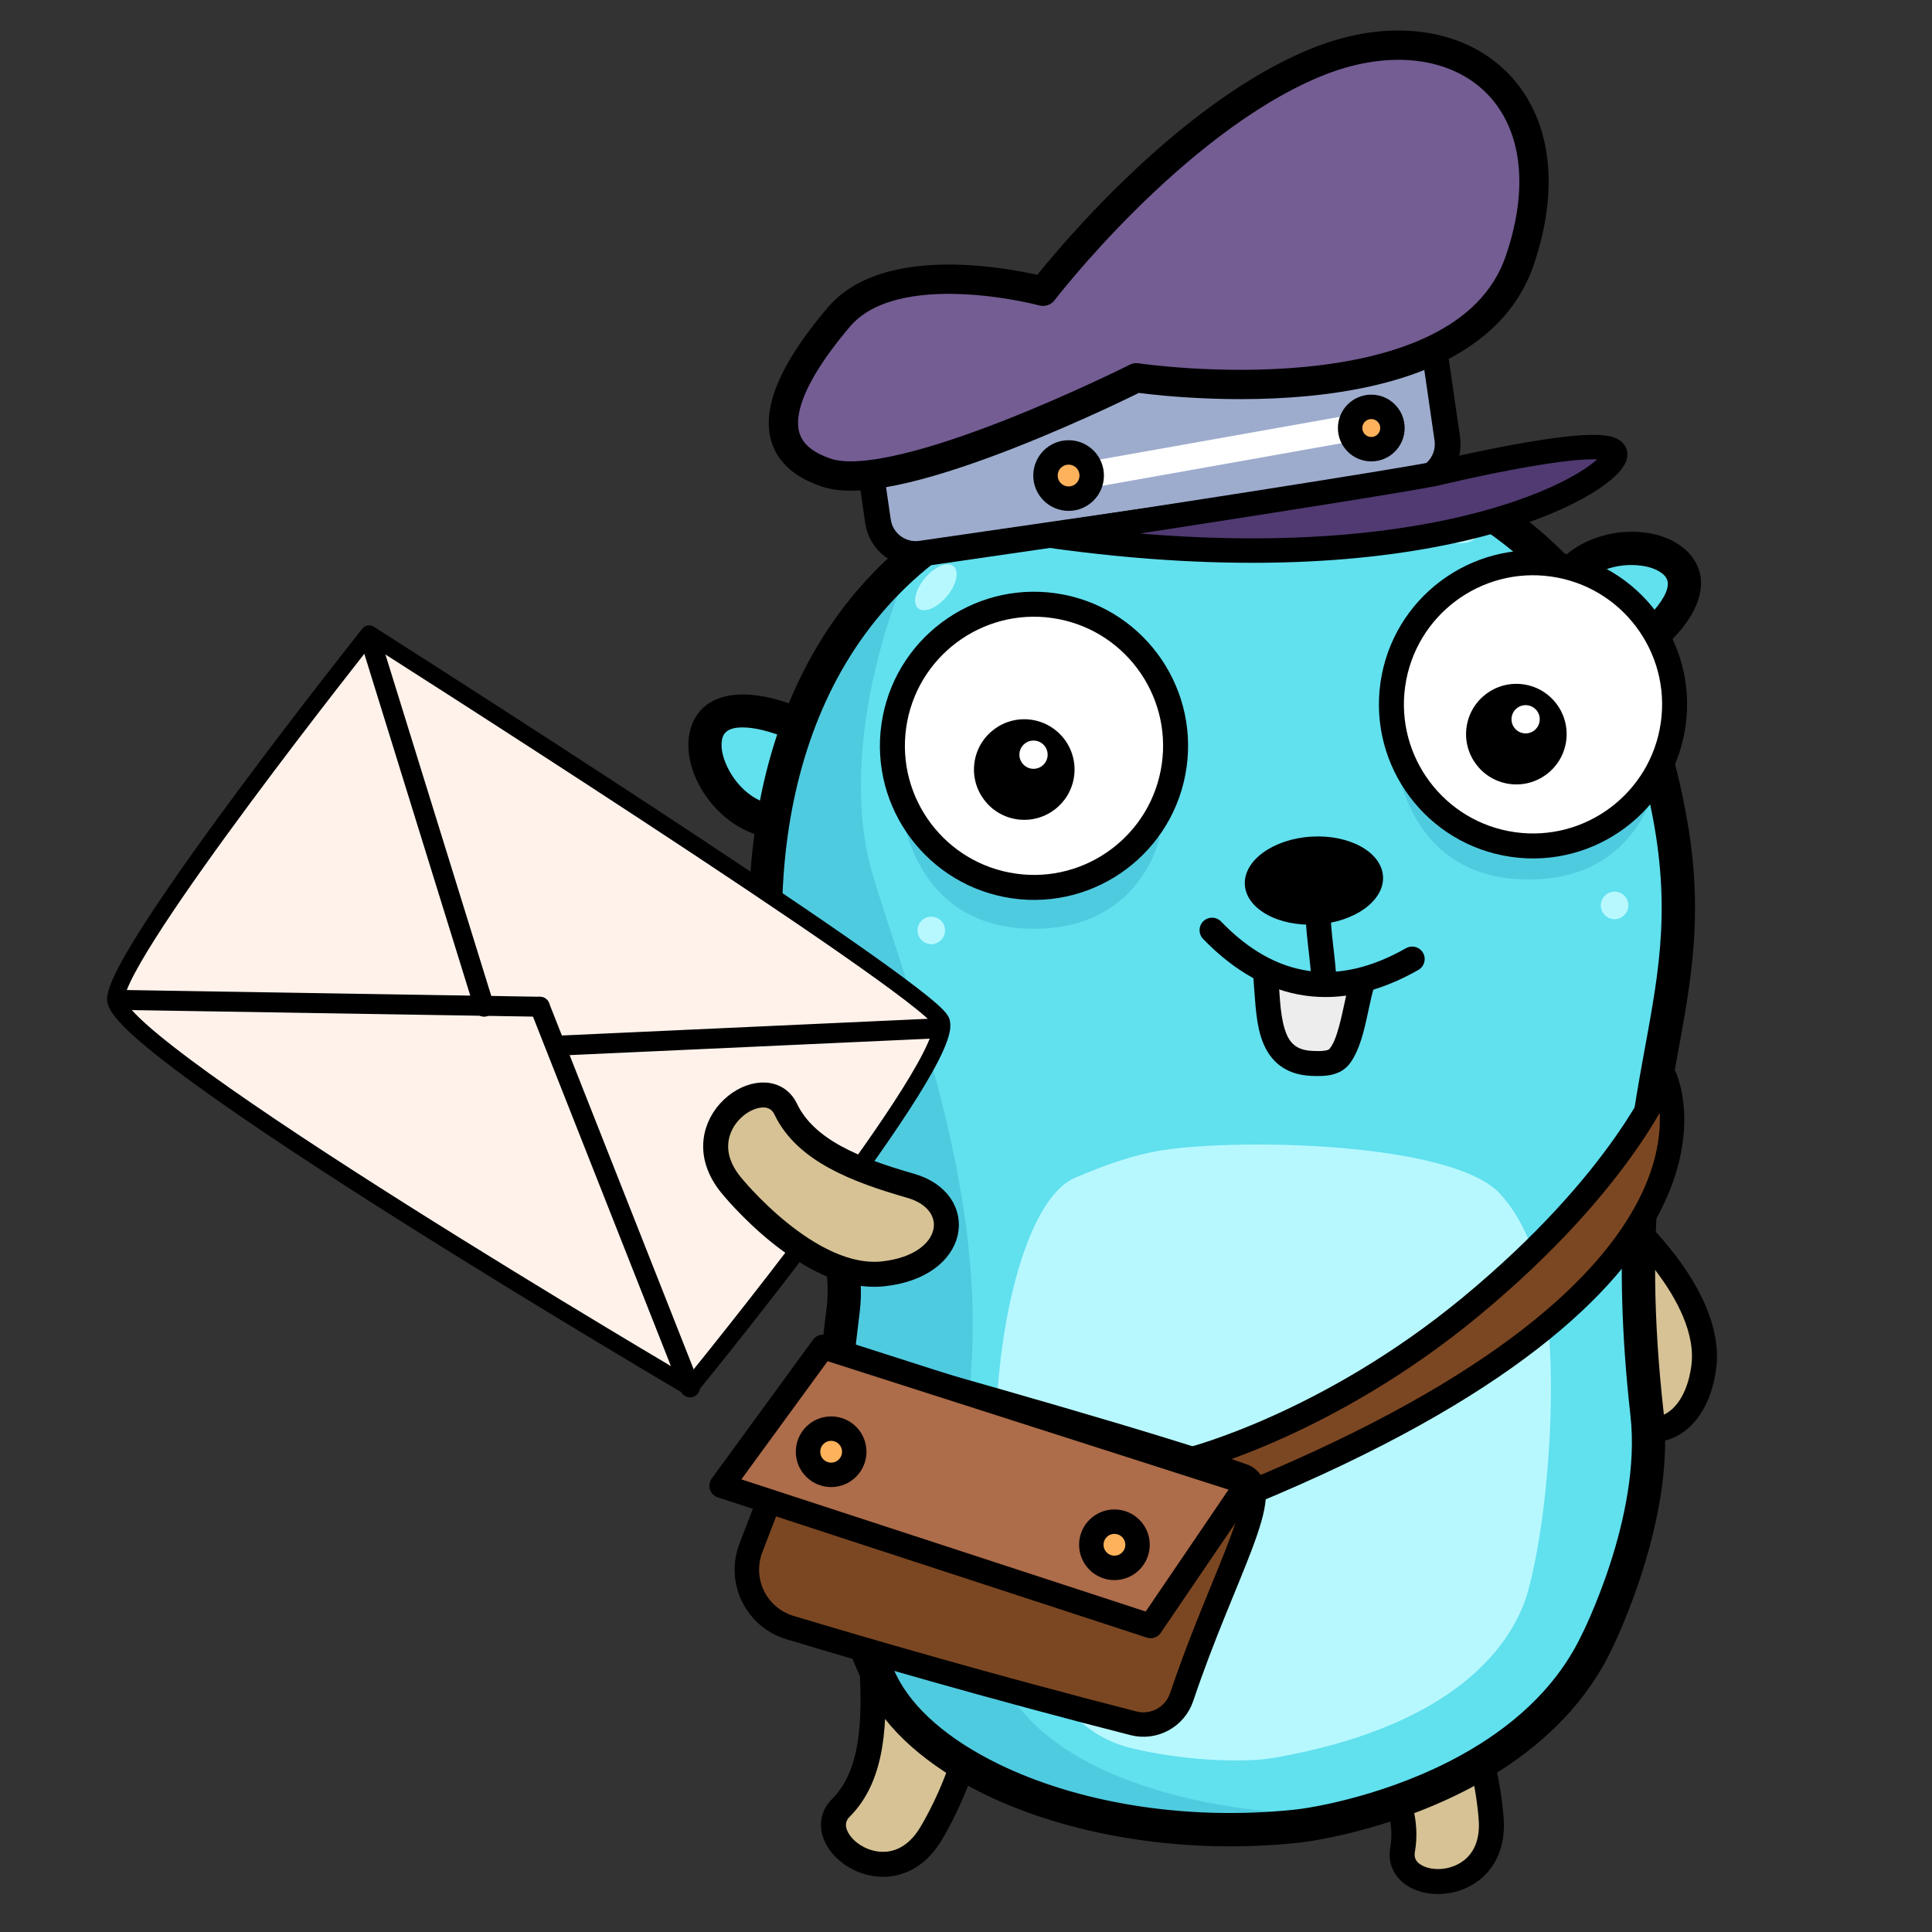 <?xml version="1.0" encoding="UTF-8" standalone="no"?><!DOCTYPE svg PUBLIC "-//W3C//DTD SVG 1.1//EN" "http://www.w3.org/Graphics/SVG/1.1/DTD/svg11.dtd"><svg width="100%" height="100%" viewBox="0 0 600 600" version="1.1" xmlns="http://www.w3.org/2000/svg" xmlns:xlink="http://www.w3.org/1999/xlink" xml:space="preserve" xmlns:serif="http://www.serif.com/" style="fill-rule:evenodd;clip-rule:evenodd;stroke-linecap:round;stroke-linejoin:round;stroke-miterlimit:1.5;"><rect x="0" y="0" width="600" height="600" fill="#333333" stroke="none"/><rect id="Монтажная-область1" serif:id="Монтажная область1" x="0" y="0" width="600" height="600" style="fill:none;"/><g id="Монтажная-область11" serif:id="Монтажная область1"><g><g><g><path d="M502.813,376.723c-0,0 29.398,24.926 26.295,47.965c-3.104,23.04 -23.121,25.023 -27.552,7.836c-4.43,-17.188 -10.085,-32.959 -22.76,-39.468c-12.675,-6.508 5.619,-32.241 24.017,-16.333Z" style="fill:#d6c295;stroke:#000;stroke-width:7.76px;"/><path d="M259.732,236.819c-0.709,-4.254 -9.412,-10.758 -13.029,-12.231c-44.001,-17.921 -28.578,32.537 -2.961,30.539" style="fill:#61e0ee;"/><path d="M264.837,235.968c-0.335,-2.012 -1.605,-4.455 -3.653,-6.796c-3.574,-4.087 -9.541,-8.16 -12.528,-9.377c-16.124,-6.567 -25.736,-4.356 -30.418,0.125c-4.932,4.723 -5.762,12.843 -2.531,20.854c4.273,10.592 15.361,20.533 28.438,19.513c2.847,-0.222 4.979,-2.715 4.757,-5.562c-0.222,-2.848 -2.715,-4.98 -5.562,-4.758c-8.444,0.659 -15.275,-6.226 -18.034,-13.066c-0.858,-2.129 -1.327,-4.273 -1.2,-6.208c0.084,-1.282 0.421,-2.463 1.29,-3.295c1.128,-1.08 2.919,-1.502 5.328,-1.491c3.602,0.017 8.217,1.108 14.027,3.475c1.787,0.727 5.04,3.007 7.516,5.423c0.751,0.733 1.43,1.477 1.937,2.206c0.174,0.25 0.387,0.44 0.423,0.659c0.47,2.817 3.138,4.724 5.956,4.254c2.818,-0.47 4.724,-3.138 4.254,-5.956Z"/><path d="M463.112,565.166c-0,-0 -2.104,-38.485 -22.339,-49.931c-20.234,-11.445 -33.908,3.309 -22.888,17.223c11.02,13.913 20.173,27.947 17.702,41.98c-2.471,14.032 29.088,14.999 27.525,-9.272Z" style="fill:#d6c295;stroke:#000;stroke-width:7.76px;"/><path d="M289.016,569.642c0,0 20.371,-32.719 10.374,-53.707c-9.998,-20.988 -29.663,-16.757 -28.628,0.962c1.036,17.719 0.473,34.464 -9.606,44.535c-10.079,10.072 15.206,28.981 27.86,8.21Z" style="fill:#d6c295;stroke:#000;stroke-width:7.76px;"/><path d="M498.128,203.668c4.038,1.513 8.39,-1.031 11.474,-3.426c37.521,-29.146 -13.756,-40.823 -24.834,-17.639" style="fill:#61e0ee;"/><path d="M496.312,208.515c5.73,2.146 12.09,-0.787 16.465,-4.186c13.747,-10.678 16.651,-20.088 15.131,-26.352c-1.606,-6.62 -8.21,-11.38 -16.762,-12.553c-11.272,-1.547 -25.395,3.118 -31.048,14.948c-1.231,2.577 -0.139,5.669 2.439,6.901c2.577,1.231 5.669,0.139 6.901,-2.439c3.653,-7.645 13.016,-10.155 20.301,-9.155c2.26,0.31 4.338,0.963 5.939,2.027c1.051,0.699 1.892,1.563 2.171,2.711c0.365,1.507 -0.171,3.257 -1.386,5.33c-1.821,3.107 -5.078,6.556 -10.036,10.408c-1.16,0.901 -2.542,1.862 -4.031,2.423c-0.799,0.302 -1.636,0.549 -2.452,0.244c-2.675,-1.002 -5.66,0.356 -6.662,3.031c-1.003,2.675 0.356,5.66 3.03,6.662Z"/><path d="M495.687,510.342c0,0 19.502,-38.339 15.817,-71.226c-11.536,-102.952 18.769,-123.15 6.92,-185.95c-4.114,-21.806 -11.89,-46.642 -25.134,-64.694c-29.106,-39.675 -85.05,-60.283 -133.71,-50.966c-19.484,3.731 -37.077,12.166 -54.489,21.416c-60.579,32.181 -73.165,100.1 -65.293,157.344c3.485,25.342 25.273,64.836 22.086,90.249c-6.645,52.972 -4.786,81.645 11.753,115.815c14.096,29.123 68.954,51.063 128.929,44.827c10.219,-1.062 71.365,-11.778 93.121,-56.815Z" style="fill:#61e0ee;"/><clipPath id="_clip1"><path d="M495.687,510.342c0,0 19.502,-38.339 15.817,-71.226c-11.536,-102.952 18.769,-123.15 6.92,-185.95c-4.114,-21.806 -11.89,-46.642 -25.134,-64.694c-29.106,-39.675 -85.05,-60.283 -133.71,-50.966c-19.484,3.731 -37.077,12.166 -54.489,21.416c-60.579,32.181 -73.165,100.1 -65.293,157.344c3.485,25.342 25.273,64.836 22.086,90.249c-6.645,52.972 -4.786,81.645 11.753,115.815c14.096,29.123 68.954,51.063 128.929,44.827c10.219,-1.062 71.365,-11.778 93.121,-56.815Z"/></clipPath><g clip-path="url(#_clip1)"><path d="M279.167,183.854c-0,0 -20.112,49.053 -7.849,88.785c12.263,39.733 33.846,95.162 30.413,150.591c-3.434,55.429 2.452,91.237 14.715,106.934c24.765,31.699 92.219,36.298 109.387,31.393c17.168,-4.905 -67.692,17.659 -116.254,-1.962c-48.562,-19.621 -55.429,-102.029 -49.052,-153.534c6.376,-51.504 -34.827,-66.22 -21.093,-155.005c22.074,-51.995 22.564,-49.052 39.733,-67.202Z" style="fill:#4fcbe0;"/><path d="M360.178,259.986c0,0 -6.027,30.138 -41.942,28.38c-35.914,-1.758 -38.425,-38.426 -38.425,-38.426l80.367,10.046Z" style="fill:#4fcbe0;"/><path d="M513.786,244.666c0,0 -6.027,30.138 -41.941,28.38c-35.914,-1.758 -38.426,-38.426 -38.426,-38.426l80.367,10.046Z" style="fill:#4fcbe0;"/></g><path d="M500.33,512.629c0.865,-1.731 20.066,-40.634 16.317,-74.089c-6.84,-61.04 1.236,-92.64 6.237,-121.558c3.473,-20.081 5.504,-38.921 0.626,-64.776c-4.25,-22.525 -12.366,-48.148 -26.047,-66.796c-30.231,-41.207 -88.316,-62.665 -138.856,-52.987c-19.998,3.829 -38.074,12.435 -55.944,21.928c-62.68,33.297 -76.137,103.39 -67.992,162.62c1.778,12.934 8.171,29.496 13.769,46.051c5.209,15.404 9.822,30.78 8.308,42.849c-6.812,54.307 -4.725,83.683 12.23,118.714c6.056,12.511 18.973,23.952 36.588,32.552c25.333,12.368 60.481,19.021 97.536,15.168c6.355,-0.661 31.72,-4.9 55.861,-18.288c16.399,-9.094 32.183,-22.385 41.377,-41.408l-0.01,0.02Zm-9.256,-4.633c-0.016,0.032 -0.032,0.063 -0.047,0.095c-8.211,16.998 -22.433,28.749 -37.084,36.874c-22.44,12.444 -46.005,16.43 -51.912,17.044c-34.915,3.631 -68.053,-2.52 -91.924,-14.174c-15.187,-7.414 -26.59,-16.973 -31.812,-27.76c-16.122,-33.309 -17.753,-61.278 -11.276,-112.916c1.352,-10.779 -1.395,-23.968 -5.581,-37.61c-5.835,-19.017 -14.452,-39.003 -16.513,-53.988c-7.599,-55.26 4.116,-121.003 62.594,-152.068c16.954,-9.007 34.063,-17.271 53.034,-20.904c46.78,-8.957 100.583,10.802 128.564,48.944c12.807,17.457 20.243,41.506 24.222,62.592c5.781,30.645 1.19,50.891 -3.351,76.039c-4.718,26.126 -9.476,57.34 -3.627,109.529c3.535,31.548 -15.287,68.303 -15.287,68.303Z"/><path d="M395.48,545.938c61.117,-10.648 75.63,-39.106 79.15,-52.095c6.633,-24.466 9.846,-71.892 3.886,-97.112c-2.069,-8.757 -5.98,-18.73 -12.642,-25.98c-14.64,-15.933 -80.112,-17.319 -104.587,-13.577c-9.8,1.498 -18.649,4.886 -27.407,8.6c-30.47,12.924 -40.951,162.398 16.877,176.978c15.444,3.894 35.024,4.876 44.723,3.186Z" style="fill:#b7f8ff;"/><circle cx="501.415" cy="281.185" r="4.274" style="fill:#b7f8ff;"/><circle cx="289.216" cy="288.948" r="4.274" style="fill:#b7f8ff;"/><g><path d="M423.02,305.395c-1.937,6.136 -3.098,17.851 -7.076,22.739c-1.928,2.37 -5.835,2.218 -8.382,2.121c-14.628,-0.561 -13.351,-15.497 -14.604,-28.652" style="fill:#ededed;"/><path d="M419.319,304.226c-1.174,3.718 -2.073,9.462 -3.466,14.53c-0.759,2.761 -1.607,5.315 -2.919,6.928c-0.365,0.448 -0.982,0.51 -1.563,0.603c-1.271,0.204 -2.607,0.129 -3.66,0.089c-2.589,-0.099 -4.508,-0.734 -5.894,-1.926c-1.42,-1.223 -2.256,-2.956 -2.861,-4.933c-1.598,-5.227 -1.533,-11.972 -2.134,-18.282c-0.203,-2.133 -2.099,-3.699 -4.232,-3.496c-2.133,0.203 -3.699,2.099 -3.496,4.232c0.651,6.845 0.704,14.146 2.438,19.816c1.062,3.471 2.726,6.399 5.22,8.546c2.529,2.177 5.935,3.619 10.661,3.801c1.849,0.07 4.286,0.113 6.447,-0.442c2.008,-0.516 3.795,-1.51 5.095,-3.108c1.87,-2.298 3.303,-5.838 4.383,-9.77c1.366,-4.969 2.233,-10.605 3.384,-14.25c0.645,-2.043 -0.49,-4.226 -2.533,-4.871c-2.043,-0.645 -4.225,0.49 -4.87,2.533Z"/><path d="M407.214,259.827c-11.841,0.729 -21.079,7.432 -20.615,14.96c0.463,7.528 10.452,13.048 22.293,12.319c11.841,-0.728 21.079,-7.431 20.615,-14.959c-0.463,-7.528 -10.452,-13.048 -22.293,-12.32Z"/><path d="M405.427,283.07c0.111,6.581 1.219,12.899 1.711,19.42c0.161,2.137 2.027,3.74 4.163,3.579c2.136,-0.161 3.74,-2.026 3.579,-4.163c-0.481,-6.37 -1.582,-12.539 -1.691,-18.968c-0.037,-2.142 -1.805,-3.852 -3.947,-3.815c-2.142,0.036 -3.852,1.804 -3.815,3.947Z"/><path d="M436.647,294.475c-10.563,6.005 -20.687,8.407 -30.307,7.024c-9.62,-1.383 -18.668,-6.543 -27.129,-15.313c-1.488,-1.542 -3.947,-1.586 -5.489,-0.099c-1.542,1.488 -1.586,3.947 -0.098,5.489c9.828,10.187 20.438,16.001 31.611,17.607c11.174,1.607 22.979,-0.984 35.249,-7.96c1.862,-1.058 2.514,-3.43 1.456,-5.292c-1.059,-1.863 -3.431,-2.515 -5.293,-1.456Z"/><path d="M451.772,159.559c-4.51,-1.367 -8.746,-0.578 -9.455,1.76c-0.708,2.339 2.378,5.347 6.887,6.713c4.51,1.367 8.746,0.578 9.455,-1.761c0.708,-2.338 -2.378,-5.346 -6.887,-6.712Z" style="fill:#b7f8ff;"/><path d="M287.255,179.533c-3.03,3.608 -3.971,7.813 -2.1,9.385c1.871,1.571 5.85,-0.083 8.88,-3.691c3.031,-3.609 3.972,-7.814 2.101,-9.385c-1.871,-1.572 -5.85,0.082 -8.881,3.691Z" style="fill:#b7f8ff;"/><path d="M482.288,175.215c-24.025,-3.422 -46.309,13.306 -49.73,37.332c-3.421,24.025 13.306,46.308 37.332,49.73c24.025,3.421 46.308,-13.307 49.73,-37.332c3.421,-24.025 -13.306,-46.309 -37.332,-49.73Z" style="fill:#fff;stroke:#000;stroke-width:7.76px;"/><path d="M327.315,188.091c-24.025,-3.421 -46.309,13.306 -49.73,37.332c-3.422,24.025 13.306,46.308 37.332,49.73c24.025,3.421 46.308,-13.306 49.73,-37.332c3.421,-24.025 -13.307,-46.308 -37.332,-49.73Z" style="fill:#fff;stroke:#000;stroke-width:7.76px;"/><path d="M473.119,212.528c-8.534,-1.215 -16.449,4.727 -17.664,13.26c-1.215,8.534 4.726,16.449 13.26,17.664c8.533,1.215 16.448,-4.726 17.664,-13.26c1.215,-8.533 -4.727,-16.448 -13.26,-17.664Z"/><path d="M320.295,223.525c-8.534,-1.215 -16.449,4.726 -17.664,13.26c-1.215,8.534 4.726,16.448 13.26,17.664c8.533,1.215 16.448,-4.727 17.663,-13.26c1.216,-8.534 -4.726,-16.449 -13.259,-17.664Z"/><path d="M474.414,219.037c-2.396,-0.341 -4.618,1.327 -4.96,3.723c-0.341,2.396 1.327,4.618 3.723,4.96c2.396,0.341 4.619,-1.327 4.96,-3.723c0.341,-2.396 -1.327,-4.618 -3.723,-4.96Z" style="fill:#fff;"/><path d="M321.59,230.034c-2.396,-0.341 -4.618,1.327 -4.96,3.723c-0.341,2.396 1.327,4.618 3.723,4.959c2.396,0.342 4.618,-1.326 4.96,-3.722c0.341,-2.396 -1.327,-4.619 -3.723,-4.96Z" style="fill:#fff;"/></g></g><g><path d="M446.066,112.787c-0.94,-6.469 -6.955,-10.958 -13.424,-10.019l-153.357,22.272c-6.47,0.94 -10.959,6.955 -10.02,13.424l3.405,23.443c0.939,6.47 6.955,10.959 13.424,10.02l153.357,-22.273c6.469,-0.939 10.959,-6.954 10.019,-13.423l-3.404,-23.444Z" style="fill:#9daccd;stroke:#000;stroke-width:8px;"/><path d="M352.914,117.328c-0,-0 101.427,15.157 119.043,-36.417c17.615,-51.573 -19.929,-79.595 -63.889,-61.255c-43.961,18.339 -84.162,70.802 -84.162,70.802c-0,-0 -46.04,-12.442 -63.393,8.011c-17.354,20.453 -26.341,40.886 -3.736,48.362c22.605,7.477 96.137,-29.503 96.137,-29.503Z" style="fill:#735d93;stroke:#000;stroke-width:9.1px;"/><path d="M445.406,147.191c0,-0 59.064,-14.329 56.103,-5.445c-2.961,8.883 -57.752,41.277 -176.197,24.497c107.937,-16.465 120.094,-19.052 120.094,-19.052Z" style="fill:#503a71;stroke:#000;stroke-width:7.59px;"/><path d="M419.626,128.823l-82.891,14.749l-0,8.285l82.891,-14.748l-0,-8.286Z" style="fill:#fff;"/><circle cx="331.863" cy="147.685" r="7.176" style="fill:#ffb25c;stroke:#000;stroke-width:7.59px;"/><circle cx="425.862" cy="132.928" r="6.57" style="fill:#ffb25c;stroke:#000;stroke-width:7.59px;"/></g><g><path d="M516.903,334.366c-0,0 30.731,63.466 -129.209,129.399c-11.581,-4.211 -17.899,-10.528 -17.899,-10.528c0,-0 42.547,-10.789 86.765,-47.277c47.961,-39.577 60.343,-71.594 60.343,-71.594Z" style="fill:#7b4722;stroke:#000;stroke-width:7.59px;"/><path d="M252.387,430.865c2.35,-6.107 8.96,-9.425 15.261,-7.661c26.631,7.414 93.653,26.276 118.295,35.148c10.649,3.835 -5.965,29.949 -18.948,68.635c-2.07,6.243 -8.616,9.823 -14.989,8.197c-44.548,-11.386 -84.307,-22.997 -106.766,-29.756c-4.985,-1.525 -9.113,-5.052 -11.396,-9.739c-2.283,-4.687 -2.516,-10.111 -0.643,-14.976c5.983,-15.551 14.271,-37.081 19.186,-49.848Z" style="fill:#7b4722;stroke:#000;stroke-width:7.59px;"/><path d="M255.571,418.288l-31.481,43.125l133.255,43.556l30.187,-44.418l-131.961,-42.263Z" style="fill:#ad6c4a;stroke:#000;stroke-width:7.59px;"/><circle cx="258.12" cy="450.851" r="7.176" style="fill:#ffb25c;stroke:#000;stroke-width:7.59px;"/><circle cx="346.094" cy="479.744" r="7.176" style="fill:#ffb25c;stroke:#000;stroke-width:7.59px;"/></g><g><path d="M214.303,430.864c0,0 83.98,-102.807 77.866,-113.931c-6.115,-11.123 -177.542,-120.064 -177.542,-120.064c-0,-0 -77.849,97.941 -78.71,113.315c-0.861,15.374 178.386,120.68 178.386,120.68Z" style="fill:#fff2eb;stroke:#000;stroke-width:5.32px;"/><path d="M167.639,312.65l46.664,118.214l-46.664,-118.214Z" style="fill:none;stroke:#000;stroke-width:6.2px;"/><path d="M36.666,310.523l130.973,2.127" style="fill:none;stroke:#000;stroke-width:6.2px;"/><path d="M291.906,319.326l-117.8,5.377" style="fill:none;stroke:#000;stroke-width:6.2px;"/><path d="M150.36,312.64l-35.424,-114.273" style="fill:none;stroke:#000;stroke-width:6.2px;"/></g><path d="M227.035,368.015c-0,-0 24.119,30.063 47.234,27.586c23.115,-2.477 25.64,-22.434 8.58,-27.329c-17.061,-4.895 -32.674,-10.975 -38.836,-23.822c-6.162,-12.847 -32.382,4.742 -16.978,23.565Z" style="fill:#d6c295;stroke:#000;stroke-width:7.76px;"/></g></g></g></svg>